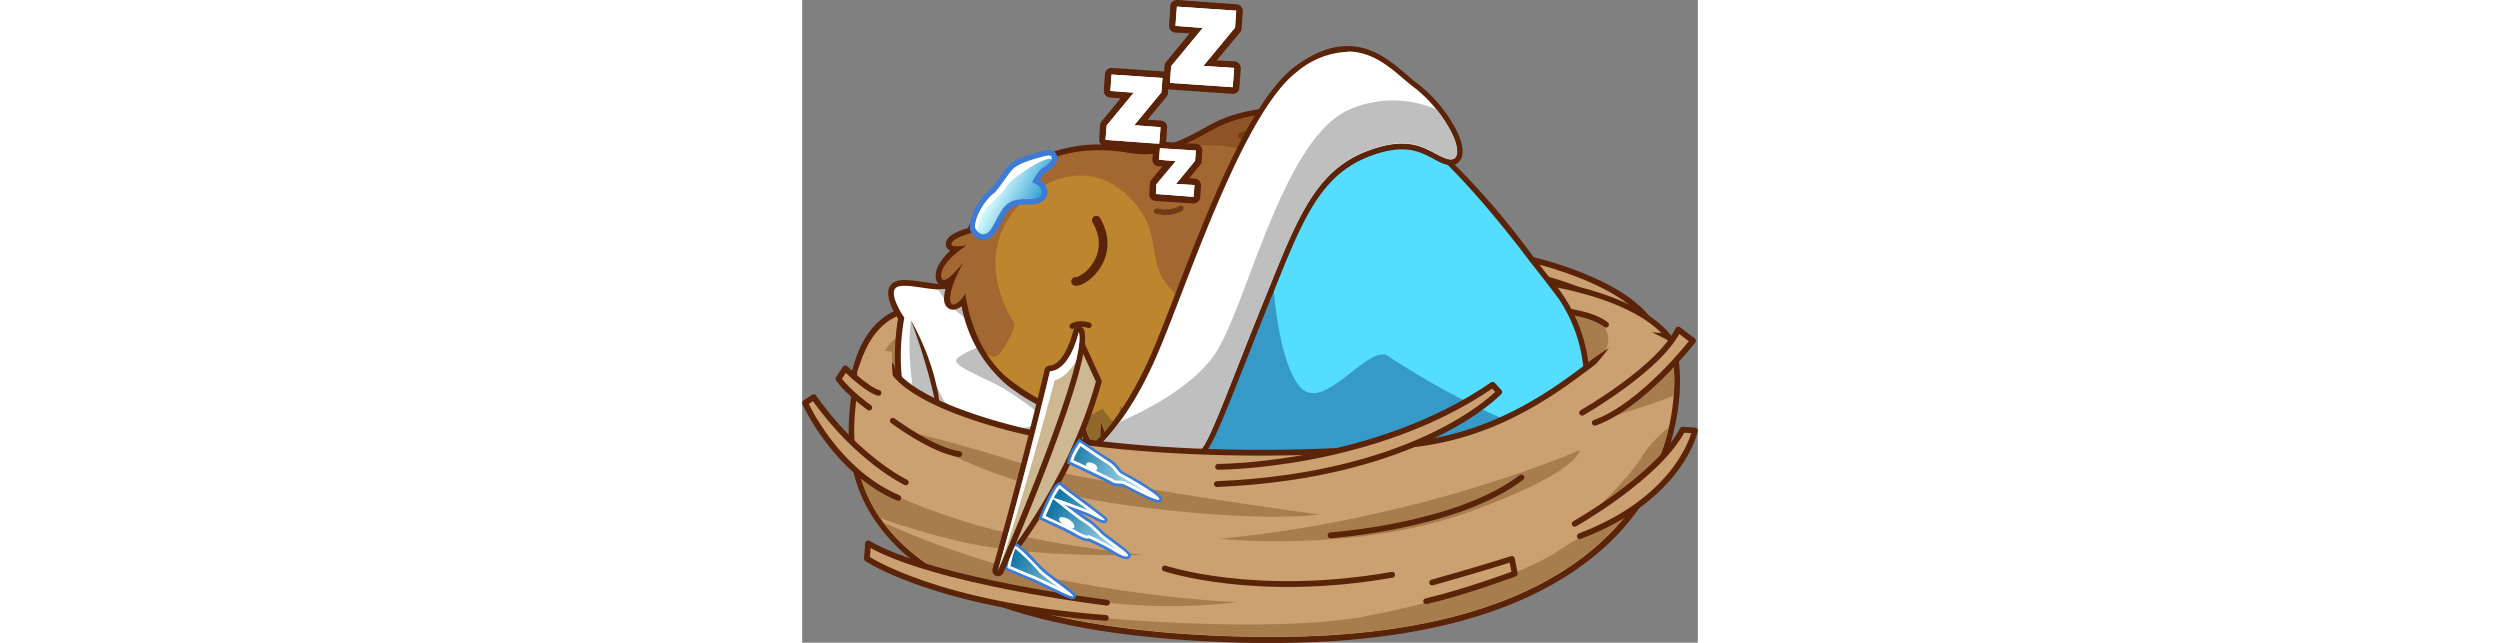 <svg xmlns="http://www.w3.org/2000/svg" height="80px" xmlns:xlink="http://www.w3.org/1999/xlink" id="Layer_2" data-name="Layer 2" viewBox="0 0 311.2 223.3"><rect x="0" y="0" width="311.2" height="223.3" fill="#808080" stroke="none"/><defs><linearGradient id="linear-gradient" x1="131.4" x2="131.4" y1="-566.6" y2="-551.1" gradientTransform="rotate(-61 635.7 -196.2)" gradientUnits="userSpaceOnUse"><stop offset="0" stop-color="#dbffff"/><stop offset="1" stop-color="#339ed3"/></linearGradient><linearGradient xlink:href="#linear-gradient" id="linear-gradient-2" x1="136.3" x2="136.3" y1="-417.9" y2="-472.5"/><linearGradient id="linear-gradient-3" x1="-97.7" x2="-97.7" y1="-610.7" y2="-645.1" gradientTransform="rotate(-58 744.8 -379.3)" gradientUnits="userSpaceOnUse"><stop offset="0" stop-color="#dbffff"/><stop offset="1" stop-color="#1376a6"/></linearGradient><linearGradient xlink:href="#linear-gradient-3" id="linear-gradient-4" x1="23" x2="23" y1="-593.5" y2="-627.6" gradientTransform="rotate(-64 684.6 -292.5)"/><linearGradient xlink:href="#linear-gradient-3" id="linear-gradient-5" x1="-73.6" x2="-73.6" y1="-607.1" y2="-641.3" gradientTransform="rotate(-58 743.8 -378.3)"/><style>.cls-1{fill:#5b2307}.cls-3{fill:#fff}.cls-10,.cls-6,.cls-8{stroke-linecap:round;stroke-linejoin:round;stroke:#5b2307}.cls-8{stroke-width:1.959px}.cls-12{fill:#bfbfbf}.cls-13{fill:#3c7bd6}.cls-6,.cls-8{fill:none}.cls-10,.cls-6{stroke-width:2.021px}.cls-14{fill:#a87d4e}.cls-16{fill:#b7eae8}.cls-20{fill:#703c16}.cls-10,.cls-21{fill:#cca171}</style></defs><g id="Layer_1-2" data-name="Layer 1"><path d="M288.8 110.2s-21-13-39.6-15l1.1-5.7s34.9 7 45.1 23.5" class="cls-10"/><path d="M84 157.8a1 1 0 0 1-.3 0l-65.1-25.3a1 1 0 0 1-.6-1c0-.9 2.6-19.8 17.8-23.8 13.2-3.4 123-12.8 179.4-12.8 5.1 0 9.6 0 13.4.2 63.9 2.8 73.3 23 73.7 24 .1.3 0 .7-.2 1l-33.9 39a1 1 0 0 1-.7.4L84 157.8Z" class="cls-21"/><path d="M215.2 95.9c5 0 9.5 0 13.4.2 64 2.8 72.7 23.3 72.7 23.3l-33.8 39L84 156.9l-65-25.3s2.3-19 17-22.8c13.6-3.6 125-12.8 179.2-12.8m0-2c-53.2 0-165 9-179.6 12.8-16 4.2-18.5 23.8-18.7 24.6a2 2 0 0 0 1.3 2.1l65 25.3.8.2 183.4 1.6a2 2 0 0 0 1.6-.7l33.9-39a2 2 0 0 0 .3-2.2c-.4-.9-10-21.7-74.5-24.5-3.8-.2-8.4-.2-13.5-.2Z" class="cls-1"/><path d="M278.6 123.1s8.7-14.4-16.3-13.8c-25 .7-99.7-2.6-99.7-2.6s-122.2 5.2-128 9.2c-5.7 4-7.3 7.6-7.5 12.3-.3 4.6 77.1 11.2 77.1 11.2l135 6 26.4-2.6" class="cls-14"/><path d="M258.3 107.4s14.9.5 21 5.4" class="cls-6"/><path d="M64.4 166.2c-7.8 0-12.1-.2-13.8-.6-2.2-.5-3.6-1.5-4.2-3-.6-1.6 0-3.4.4-4.5-1.9-1.4-3.5-3-5-4.9-12.1-15-8-39-7.4-42.6-1.2-1.8-4.6-7.4-3.2-10.4.8-1.7 2.9-2 4.4-2 1.7 0 3.8.4 6 .7l5.7.7h1.1c7.7 0 34.6-8.8 34.8-8.8a1 1 0 0 1 .5 0c25.2 3 50.8 29.2 51.9 30.3l.3.6c0 1.3 2 30.8-7.1 40.5a9 9 0 0 1-6.8 3h-1c-5.5 0-14.3.3-23.7.5-11 .2-23.7.5-33 .5Z" class="cls-3"/><path d="M83.5 91.7c25.2 3.1 51.4 30 51.4 30s2.9 42.6-12.9 42.6h-1c-12 0-39.6 1-56.6 1-6.8 0-11.9-.2-13.6-.6-6.2-1.5-2.8-6.8-2.8-6.8-2-1.6-3.9-3.3-5.4-5.3-12.7-15.7-7.1-42.2-7.1-42.2s-4.8-6.9-3.4-9.8c.5-1 1.7-1.3 3.5-1.3 3 0 7.3 1 11.6 1.3a15 15 0 0 0 1.2 0c8 0 35.1-9 35.1-9m0-1.9a2 2 0 0 0-.6.1c-.2.1-27 8.9-34.5 8.9h-1l-5.7-.8c-2.2-.3-4.4-.6-6.1-.6-1 0-4.1 0-5.3 2.5-1.5 3.3 1.5 8.6 3 11-.8 4.8-4.3 28.1 7.7 43 1.4 1.8 3 3.3 4.6 4.7a6.4 6.4 0 0 0 0 4.5c.4 1.2 1.7 2.9 4.8 3.6 1 .2 3.7.6 14 .6 9.2 0 21.8-.3 33-.5l23.6-.4h1a10 10 0 0 0 7.5-3.4c9.3-10 7.4-40 7.3-41.3a2 2 0 0 0-.5-1.2c-1.1-1.1-27-27.5-52.5-30.7h-.3Z" class="cls-1"/><path d="M122 164.3c-15.8 0-65 1.8-71.2.4-6.2-1.5-2.8-6.8-2.8-6.8-2-1.6-3.9-3.3-5.4-5.3a121 121 0 0 1-4.5-20.3c-1.6-13-.3-21-.3-21s4.9 11.5 6.2 16.2c1.4 4.8 9.3 21.7 14.8 22.7s23.4-1.6 24.2-3.9c.8-2.3-5.4-6.4-12-10.7-6.6-4.2-19.6-8.4-17.2-11 2.4-2.7 14.9-6.6 14.9-6.6s-14.8-7.4-20.2-15.4l-1.3-2h.6c7.2.5 35.7-9 35.7-9 25.2 3.2 51.4 30.2 51.4 30.2s2.9 42.6-13 42.5Z" class="cls-12"/><path d="M37.8 111.3a86.3 86.3 0 0 1 8.2 19.9l1.2 5.2.4 2.7.4 2.7c.5 3.5.6 7.1.4 10.7-.5-3.5-1-7-1.7-10.5s-1.5-7-2.4-10.4c-1.8-6.8-4-13.6-6.5-20.3Z" class="cls-1"/><path d="M167 164.7a19 19 0 0 1-8-1.8 1 1 0 0 1-.5-1.2c4.8-13.7 24.1-21.8 25-22.2a1 1 0 0 1 1.3.8c0 .6 1.4 13.3-7 20.4-3.2 2.7-6.8 4-10.8 4Z" class="cls-16"/><path d="M183.8 140.5s1.5 12.6-6.7 19.5c-3.4 2.9-7 3.7-10.1 3.7-4.4 0-7.6-1.7-7.6-1.7 4.7-13.5 24.4-21.5 24.4-21.5m0-2a2 2 0 0 0-.7.1c-.9.4-20.6 8.6-25.5 22.8-.4.9 0 2 1 2.4 0 0 3.6 1.9 8.4 1.9 4.2 0 8-1.4 11.4-4.2 8.9-7.5 7.4-20.7 7.3-21.3a2 2 0 0 0-1.9-1.7Z" class="cls-13"/><path d="M139.3 167.3c-3.8 0-7.4-.6-10.3-1.8a44.4 44.4 0 0 1-13.3-8.8c.2 1 .2 2.4-.4 3.3a2 2 0 0 1-1.6.8c-.7 0-1.7-.4-2.8-1.1a21 21 0 0 1-6.4-8.8v.1c0 2.2 0 4.4-2 4.4-.4 0-1-.2-1.6-.6-3-1.8-3.7-7.3-3.9-9.4A65.8 65.8 0 0 1 72 133a47.2 47.2 0 0 1-15.8-28.6c-1 1.3-2.4 2.2-3.6 2.2a2 2 0 0 1-1.4-.6c-.7-.7-.9-1.8-.7-3.5.3-1.7 1-3.7 1.7-5.6-1 .8-2 1.4-2.8 1.4-.4 0-1.8-.2-1.8-2.3-.2-3.5 3.4-7.2 6.2-9.4-.8 0-2-.2-2.4-1-.2-.2-.5-.7-.2-1.5.8-2 5.2-3.4 7-4a49.2 49.2 0 0 1 45.5-28.8c3.4 0 7 .3 10.6.9 1.6.2 3.2.4 4.8.4 8.4 0 15.6-4 23.2-8.3a48.8 48.8 0 0 1 22.6-5.6c.8.1 1 .8 1.1 1 0 .2.1.6-.3 1.2 5 .2 10.5 2.8 11.4 3.3.5.2.7.7.7 1.2 0 .2 0 .5-.5 1 5.2 1.2 10.7 5 11.2 6.7.4 1.4 5.3 9.5 6 10.2 1.5 1.2 17 39.7-4.8 71.2-21 30.5-43.9 32.8-50.3 32.8Z" style="fill:#a36731"/><path d="M163.7 39.6h1c1.3.3-1.8 2.5-1.8 2.5.7-.2 1.4-.2 2.1-.2a30 30 0 0 1 11.6 3.1c1 .6-2.3 2.1-2.3 2.1 5.7 0 12.7 4.7 13.1 6.3.5 1.5 5.6 10 6.4 10.6.8.7 16.5 38.8-5 70-16.8 24.2-36.1 32.4-49.5 32.4-3.9 0-7.2-.7-9.9-1.8a42.7 42.7 0 0 1-18.1-14.5c.9 3.2 3.2 5.7 3.2 5.7s1.2 4-.8 4c-.5 0-1.2-.3-2.2-1-5-3.2-7.6-12.2-7.6-12.2-.9 3.3.3 7.8-1.3 7.8-.3 0-.7-.1-1.1-.4-3.2-2-3.6-9.4-3.6-9.4s-11.6-1.9-25.4-12.4C58.7 121.7 56.7 102 56.7 102c-1.4 2.3-3 3.8-4.2 3.8-.8 0-1.3-1-1-3C52 97.9 56.2 91 56.2 91s-5 6.3-7 6.3c-.5 0-.8-.4-.9-1.4-.2-5 8.9-10.7 8.9-10.7s-2 .4-3.5.4c-1.2 0-2-.2-1.8-1.1.8-2 6.8-3.5 6.8-3.5a48.2 48.2 0 0 1 44.8-28.8c4.2 0 7.8.5 10.5 1 1.7.2 3.3.4 4.9.4 8.6 0 15.6-4 23.6-8.4a47.7 47.7 0 0 1 21-5.6m0-2c-4.3 0-13.8 1.3-22 5.9-7.7 4.3-14.4 8-22.6 8-1.5 0-3 0-4.6-.3-3.8-.6-7.3-1-10.8-1a50 50 0 0 0-46 29.1c-2.5.7-6.5 2.1-7.4 4.5a2.6 2.6 0 0 0 1.3 3.3c-2.5 2.4-5.2 5.7-5 9 0 2.3 1.6 3.2 2.8 3.2.3 0 .6 0 1-.2-.4 1.2-.7 2.3-.8 3.3-.3 2 0 3.3.8 4.2a3 3 0 0 0 2.2 1c1.1 0 2.1-.5 3-1.2a47.2 47.2 0 0 0 15.8 27.4 68.2 68.2 0 0 0 24.8 12.4c.3 2.6 1.3 7.6 4.3 9.5a4 4 0 0 0 2.2.7c1.5 0 2.2-.9 2.5-2 1.4 2.3 3.1 4.6 5.3 6 1.3 1 2.3 1.4 3.3 1.4s1.8-.5 2.4-1.2c.3-.5.5-1 .6-1.6 3 2.6 7 5.3 12 7.4 3 1.2 6.6 2 10.6 2 17.6 0 36.7-12.5 51-33.3a71.2 71.2 0 0 0 11.3-47.7 65.3 65.3 0 0 0-6.6-24.9l.2.1c-.9-.9-5.5-8.5-5.9-9.8-.6-2.2-5.7-5.5-10.6-7v-.4c0-.9-.4-1.6-1.2-2-1-.7-5.9-2.9-10.6-3.4v-.6c-.2-.7-.8-1.5-2-1.7h-1.2Z" class="cls-1"/><path d="M193.8 64c-.8-.6-6-9-6.4-10.6-.4-1.6-7.5-6.3-13.1-6.3 0 0 3.3-1.5 2.3-2-1-.6-8.6-4.1-13.7-3 0 0 3-2.2 1.7-2.4-1.4-.2-12.4.1-22 5.5a82.4 82.4 0 0 1-14 6.7s18.2-4.5 29.2 2.3c11 7 3.8 9.7 3.8 9.7l-10.3 6.5s10.3 1.6 10.4 8.2c0 6.6-3.6 6.4-3.6 6.4s6.4 1.4 4.2 8.6c-2.1 7.2-11.5 24-17 30.6-5.6 6.6-14.3 14.7-20.2 12.6-6-2-7.4-1.5-7.4-1.5s5.7 12.7.5 10.9c-5.2-1.8-8-5.2-8-5.2s.5 8.2-1.7 6.2c-2.2-2.1-4.3-5.1-4.3-5.1s-2.6 1.9-6.2 2.9c0 1.6.7 7.3 3.5 9 3.2 2 1.4-3.5 2.4-7.4 0 0 2.7 9 7.6 12.3 4.9 3.2 3-3 3-3s-2.3-2.6-3.2-5.8c0 0 6 9.4 18.1 14.5 12.1 5 37.8.5 59.4-30.6 21.5-31.2 5.8-69.3 5-70Z" style="fill:#8e5424"/><path d="M180.2 77c-10.5 14.1-38 36.8-50.5 25.1-12.5-11.7-2-20.8-17.6-35-15.7-14-36.8-1.6-43 13.9-6.1 15.4 4 30.4 4.7 31.5.6 1.2-3.3 8.1-5.3 10.5-2 2.4-4.5-.4-4.6-.6 2.1 3.6 5 7 8.6 9.8 13.8 10.5 25.4 12.4 25.4 12.4s.4 7.4 3.6 9.4 1.4-3.5 2.4-7.4c0 0 2.7 9 7.6 12.3 4.9 3.2 3-3 3-3s-2.3-2.6-3.2-5.8c0 0 6 9.4 18.1 14.5 12.1 5 37.8.5 59.4-30.6 18-26.2 9.9-57.2 6.3-66.9-5 .7-10.5 4-14.9 10Z" style="fill:#bd852d"/><path d="M191 130.4a68.5 68.5 0 0 0 4-7.7l.3-.9 1-2.5v-.3l1-2.8c0-.3 0-.6.2-.8l.5-2 .2-1 .4-2 .2-.9.4-2 .1-.7.3-2.5v-.3l.3-2.7v-.6l.1-2.1v-.8a77 77 0 0 0 0-4.5v-.8l-.1-2V90l-.2-2.5v-.4l-.3-2v-.6a97 97 0 0 0-.7-3.7V80l-.4-1.4V78l-.5-1.9-.1-.5-.3-1.2-.2-.8a120 120 0 0 0-.7-2.4l-.2-.8-.2-.5-.2-.8V69l-.8-1.9c-5 .7-10.5 4-14.9 10A95.9 95.9 0 0 1 162 95c-2.9 7.8-11.5 23-16.7 29.1-5.5 6.6-14.2 14.7-20.1 12.6-6-2-7.4-1.5-7.4-1.5s5.7 12.7.5 10.9c-5.2-1.8-8-5.2-8-5.2s.5 8.2-1.7 6.2c-2.2-2.1-4.3-5.1-4.3-5.1s-2.6 1.9-6.2 2.9v.5a26.6 26.6 0 0 0 .1.8v.2l.1.4v.3l.1.4v.3l.2.5v.2l.2.6v.2l.5 1.5v.2c.2.1.2.3.3.5l.1.2a8 8 0 0 0 .7 1l.1.3.4.3.1.2.6.4c3.2 2 1.4-3.5 2.4-7.4 0 0 2.7 9 7.6 12.3 4.9 3.2 3-3 3-3s-2.3-2.6-3.2-5.8c0 0 6 9.4 18.1 14.5 12.1 5 37.8.5 59.4-30.6l1.7-2.8.6-.8Z" style="fill:#91682c"/><path d="M63 82.4c-1 0-2-.5-2.7-1.3-.8-.7-1.2-1.7-1.2-2.4.3-5.3 5.3-11.2 6.9-12.3.6-.4 2.1-2.4 3.3-4.1 1-1.5 2.1-3 3-4 2.1-2.3 6.8-3.6 9.4-4.3l1.2-.3c1-.3 2-.6 2.8-.6 1.6 0 1.9 1.1 2 1.5.3 2-2.4 4-3.7 4.6-.6.2-1.8 2-2.8 3.6 1.3.7 2.6 1.8 3 3.2.2 1 0 1.9-.6 2.6-1.2 1.4-3.2 1.5-5 1.5h-2l-.5.1c-1.5.2-3.3.3-5 2.2-1 1-1.8 2.7-2.7 4.3-1.2 2.3-2.3 4.4-3.8 5.2-.5.3-1 .5-1.6.5Z" style="fill:url(#linear-gradient)"/><path d="M85.7 54c.6 0 1 .2 1 .7.2 1.3-1.8 3-3.1 3.6-1.4.6-3.7 5-3.7 5 2.2.8 4.4 3 3 4.7-1 1-2.7 1.2-4.3 1.2h-2.1c-1.7.2-4 .2-6.2 2.6s-4 8.1-6.2 9.3l-1.1.3c-1.7 0-3-1.9-2.9-2.7.2-5 5-10.6 6.4-11.4 1.4-1 4.5-6 6.5-8.3 2-2.3 7.2-3.6 9.3-4.2 1.3-.3 2.6-.7 3.4-.7m0-2c-1 0-2 .3-3.1.6l-.8.2-.4.2c-2.6.7-7.5 2-9.8 4.6-1 1-2 2.6-3 4l-3.1 4c-1.8 1-7 7.3-7.3 13-.1 1.1.6 2.3 1.4 3 1 1.1 2.1 1.7 3.4 1.7.7 0 1.4-.2 2-.6 1.8-1 3-3.2 4.3-5.7.8-1.5 1.7-3.1 2.5-4 1.5-1.6 3-1.8 4.4-2H78.6c1.4 0 4 0 5.7-1.9.9-1 1.2-2.2.8-3.5a6 6 0 0 0-2.5-3.2c.7-1.2 1.5-2.2 1.8-2.5 1.3-.6 4.6-2.8 4.2-5.6-.1-1-1-2.3-2.9-2.3Z" class="cls-13"/><path d="M64.4 71.8c3.1-3 5.5-4.9 6.8-7.3 1.2-2.4 14.2-11 15.4-9 0-.3.1-.5 0-.8-.1-1.2-2.1-.5-4.3.1-2 .6-7.2 2-9.3 4.2-2 2.3-5.1 7.4-6.5 8.3-1.4.8-6.2 6.5-6.4 11.4 0 .4.3 1 .7 1.5 0-1.2.8-5.7 3.6-8.4Z" class="cls-3"/><path d="M136.5 170.2a12 12 0 0 1-6.2-1.5l-2.8-1.5c-4-2.2-8.2-4.4-8.6-7.3-.1-1.2.3-2.3 1.4-3.3a1 1 0 0 1 1.2-.1s2.5 1.5 4.8 1.5c.6 0 1.1-.1 1.6-.3 3.1-1.5 10.4-5.7 11.8-8.8 1.2-2.7.5-3-.6-3.7-1.4-.7-4.7-3.4-3.8-6.6.3-1.2 1.2-2.6 3.4-2.6h1.1l.7-.5c1.1-.8 2.9-2 5.3-2.5 3-.6 8.3-3.3 10.8-5 2.2-1.7 2.2-2.4 2.2-2.5l-1.6-1.1c-3-2-3.8-2.7-3.8-3.5v-.9c-.3-1.2-.4-2.1.2-2.6.3-.3.8-.4 1.2-.4l3 .3c0-1.2.4-3 2-4.3 3.4-2.8 6.5-5.7 6.8-6.5a66 66 0 0 1 6.6-10.1c1.8-1.2 3-2.2 3.4-2.6v-.2c-1.4-2.6-2.7-5.5-2-7.4l.7-2.6a17.8 17.8 0 0 0-5.7-4c-2.5-.4-5.8-1-6.4-4.1-.2-1 0-1.8.6-2.6 1.5-2 5-2.6 6-2.7l3.1-.2c1 0 2 .1 2.9 1l3.7 2.6c1-1.1 3-3.8 4.3-7.8-1.3-.6-3.4-2-3-4 .3-2.3 1.4-4.3 2.3-4.7l.4-.2c-5.9-2.6-5.8-3.6-5.8-4.2 0-1 .7-2.3 3.7-3.2.7-.3 1.6-.4 2.6-.4.8 0 2.4.1 3.3.9 1.2.9 3 4 4 6.4 1 2.3 3.3 4.1 4.9 5 1.6 1 2 3.7 2.5 5.9 0 .7.2 1.6.4 1.8.1.3 12 24.7 9.5 39.2-2.4 14-8 16-10 16.4a103.1 103.1 0 0 1-25.5 32c-13.3 10.5-18.5 11.5-21.6 12.1l-1.7.4c-.8.3-1.6.5-2.5.5-1.2 0-2.3-.3-3.1-.5l-1-.2h-.2c-1 .4-3.5 1.2-6.5 1.2Zm11.9-32c-1.4 0-2.8.3-4.2 1-.6.3-1 .9-1 1.4 0 .6.4 1.1 1 1.5 1.3.7 4.2 1.9 6.4 1.9 2 0 2.3-1 2.4-1.2.4-.8.3-1.8-.3-2.6-.8-1.3-2.5-2-4.3-2Z" class="cls-16"/><path d="M184 50.1c1.1 0 2.2.2 2.7.6a22 22 0 0 1 3.7 6c1.1 2.5 3.5 4.6 5.3 5.6 1.8 1 1.9 6.1 2.5 7.3.6 1.2 12 24.6 9.5 38.5-2.5 13.8-7.8 15.6-9.7 15.6 0 0-9.2 19.4-25.5 32.2-16.2 12.8-20.2 11.3-23 12.4-.8.3-1.5.4-2.2.4-1.8 0-3.3-.7-4-.7h-.3c-.5.2-3.3 1.3-6.5 1.3-1.9 0-3.9-.4-5.7-1.5-5-2.9-14-6.4-9.8-10.5 0 0 2.7 1.7 5.3 1.7.7 0 1.3-.1 2-.4 3-1.4 10.8-5.8 12.3-9.3 1.5-3.5.1-4.3-1-5-1.2-.6-4.1-2.9-3.4-5.4.5-1.7 1.6-2 2.5-2l1.2.1c.7 0 2.7-2.4 6-3 3.4-.7 8.9-3.5 11.3-5.3 2.4-1.8 3.1-3.1 2.2-4-1-.8-5-3.1-5-3.9 0-.7-.4-2.4-.1-2.7h.5l4.2.3s-.8-2.8 1.5-4.7c2.3-1.9 6.5-5.6 7-6.8a70 70 0 0 1 6.3-9.7c1-.6 4.1-2.9 4-3.4-.3-.6-3-5.2-2.4-7.3l1-3.2s-4.3-4.2-6.6-4.6c-2.3-.4-5.2-1-5.6-3.4-.5-2.4 2.8-3.8 5.8-4.1l3-.2c1 0 1.6.1 2 .6.8.9 4.7 3.2 4.7 3.2s3.5-3.4 5.3-9.5c0 0-3.6-1.3-3.3-3.4.3-2 1.4-3.7 1.8-4l2.6-1s-7.5-3-7.4-4.1c0-1.1 1.5-1.9 3-2.4.6-.2 1.5-.3 2.3-.3m-33.4 94.8c1.5 0 2.8-.4 3.3-1.7 1.2-2.7-1.3-6-5.5-6-1.4 0-3 .3-4.7 1.2-1.8.9-2 3.4 0 4.6 1.4.7 4.4 2 6.9 2M184 48c-1 0-2 .2-2.9.4-3.5 1.2-4.3 3-4.4 4.2 0 1 0 2 5 4.4-1 1.1-1.7 3-2 4.5-.2 2 1.2 3.7 3 4.7a24 24 0 0 1-3.4 6l-2.8-2c-1-1.1-2.5-1.3-3.6-1.3l-3.1.2c-1.2.2-5 .7-6.8 3.1-.7 1-1 2.2-.8 3.4.7 3.7 4.8 4.4 7.2 4.9 1 .2 3 1.7 4.7 3.3 0 .5-.3 1.2-.5 2-.7 2.1.4 4.9 1.8 7.6-.6.5-1.5 1.3-2.7 2-1.5 1.1-6.5 9.7-7 10.6-.4.7-3.5 3.7-6.5 6.1a6.3 6.3 0 0 0-2.2 4 27 27 0 0 0-2.2-.1c-.6 0-1.3 0-1.9.6-1 .8-.7 2-.5 3.5v.7c0 1.4 1.3 2.3 4.2 4.3l1 .6-1.6 1.3a35.1 35.1 0 0 1-10.4 5 14.3 14.3 0 0 0-6 3l-.9-.1a4.3 4.3 0 0 0-4.4 3.3c-1 3.7 2.4 6.7 4.3 7.8l.7.5s.2.4-.5 2c-1 2.4-7.4 6.4-11.3 8.2l-1.2.2c-1.7 0-3.7-1-4.3-1.4a2 2 0 0 0-2.4.3c-1.6 1.5-1.8 3.1-1.6 4.1.4 3.4 4.8 5.8 9 8l2.8 1.5a13 13 0 0 0 6.7 1.7c3.1 0 5.8-.9 6.8-1.2l.7.2c.8.2 2 .5 3.3.5 1 0 2-.2 2.9-.6l1.5-.3c3.1-.6 8.5-1.7 22-12.3a102.1 102.1 0 0 0 25.5-32c2.8-.6 8-3.5 10.4-17 2.6-14.9-9.5-39.6-9.7-39.8l-.3-1.6c-.4-2.4-1-5.4-3-6.5-1.6-1-3.5-2.7-4.4-4.6a23 23 0 0 0-4.2-6.8c-1.1-.9-2.8-1-4-1ZM150.6 143c-2 0-4.6-1-5.9-1.8-.2 0-.5-.3-.5-.5s.1-.4.4-.6c1.3-.6 2.6-1 3.8-1 1.5 0 2.8.6 3.5 1.7.2.3.5 1 .2 1.6 0 .1-.2.6-1.5.6Z" class="cls-13"/><path d="M178.7 52.8c0 1 7.4 4.1 7.4 4.1l-2.6 1c-.4.3-1.5 2-1.8 4-.3 2 3.3 3.4 3.3 3.4-1.2 4.1-3.2 7-4.4 8.5s6 2.4 8 6.6c1.8 4.2-4.6 22.1-4.6 30.7 0 8.6-11.9 24.8-23.2 34.5-11.4 9.8-18 13.5-27.2 10-2 1.3-4 2.4-5.3 3-3 1.4-7.3-1.3-7.3-1.3-4.3 4 4.8 7.6 9.8 10.5 5 3 11.4.5 12.2.3.9-.3 3.6 1.3 6.5.2 2.8-1 6.8.4 23-12.4a101.6 101.6 0 0 0 25.5-32.2c1.8 0 7.2-1.7 9.7-15.6 2.4-14-8.9-37.3-9.5-38.5-.6-1.2-.7-6.3-2.5-7.3s-4.2-3-5.3-5.5a22 22 0 0 0-3.7-6c-.8-.8-3.5-.9-5-.4s-3 1.3-3 2.4Z" style="fill:url(#linear-gradient-2)"/><path d="M184 51c1.2 0 2 .3 2 .5.7.5 2.4 3.1 3.5 5.7 1.2 2.7 3.7 4.8 5.7 6 .8.4 1.3 3 1.5 4.4l.6 2.4c.2.3 11.9 24 9.4 38-2.5 14.3-8 14.7-8.7 14.7a1 1 0 0 0-1 .6c0 .2-9.2 19.4-25 31.9-13 10.2-18 11.1-20.9 11.7l-2 .5c-.5.2-1.1.3-1.8.3-1 0-1.9-.2-2.6-.4l-1.5-.2h-.4l-.4.1c-.9.3-3.2 1-5.9 1-2 0-3.7-.4-5.2-1.2l-2.9-1.6c-3-1.6-7.3-3.9-7.5-5.8 0-.1 0-.5.3-1 1 .5 3 1.3 5 1.3 1 0 1.8-.1 2.5-.4 2.8-1.3 11-5.9 12.8-9.8 1.7-4 .2-5.3-1.5-6.2-1-.6-3.4-2.6-2.9-4.4.3-1 .9-1.2 1.6-1.2h.7a5.6 5.6 0 0 0 .5 0c.6 0 1-.3 1.8-.8 1-.7 2.5-1.8 4.5-2.2 3.5-.7 9.2-3.7 11.5-5.4 2-1.5 3-2.7 3-3.9a2 2 0 0 0-.7-1.6l-1.7-1.3c-1-.6-2.5-1.6-3-2.1v-.9l-.1-.7a60.2 60.2 0 0 1 3.8.4 1 1 0 0 0 1-1.3c0-.1-.7-2.2 1.1-3.6.3-.2 6.5-5.4 7.3-7.2.6-1.3 5.2-8.6 6-9.3 4.7-3.3 4.5-4 4.3-4.6l-.4-.7c-1.5-3-2.2-5-2-6l1-3.1c0-.4 0-.7-.3-1-.4-.4-4.5-4.4-7-4.9-2.6-.5-4.6-1-4.9-2.6 0-.4 0-.7.3-1 .6-1 2.5-1.7 4.7-2l2.8-.2c1 0 1.2.2 1.4.4a35.2 35.2 0 0 0 5.4 3.5c.3 0 .5-.1.7-.3.1-.1 3.6-3.6 5.6-10a1 1 0 0 0-.6-1.1c-1-.3-2.8-1.4-2.7-2.3a7 7 0 0 1 1.3-3.3l2.5-1a1 1 0 0 0 0-1.8c-2.8-1.1-6-2.7-6.8-3.4.2-.3 1-.8 2.3-1.3l2-.2m-33.4 94.8c2.7 0 3.8-1.3 4.2-2.4.6-1.4.5-3-.4-4.4a7 7 0 0 0-6-2.9c-1.7 0-3.4.4-5.1 1.3-1.2.6-2 1.8-2 3 0 1.4.7 2.6 2 3.3 1.3.7 4.5 2.1 7.3 2.1M184 50.1c-.8 0-1.7.1-2.3.3-1.5.5-3 1.3-3 2.4 0 1 7.4 4.1 7.4 4.1l-2.6 1c-.4.3-1.5 2-1.8 4-.3 2 3.3 3.4 3.3 3.4-1.8 6.1-5.3 9.5-5.3 9.5s-3.9-2.3-4.7-3.2c-.4-.5-1-.6-2-.6-.8 0-1.8 0-3 .2-3 .3-6.3 1.7-5.8 4 .4 2.5 3.3 3 5.6 3.5 2.3.4 6.6 4.6 6.6 4.6l-1 3.2c-.6 2.1 2.1 6.7 2.3 7.3.2.5-3 2.8-3.9 3.4a70 70 0 0 0-6.3 9.7c-.5 1.2-4.7 4.9-7 6.8-2.3 2-1.5 4.7-1.5 4.7s-2.9-.4-4.2-.4l-.5.1c-.3.3 0 2 .1 2.7 0 .8 4 3.1 5 4 1 .8.1 2.1-2.2 3.9a37.2 37.2 0 0 1-11.2 5.2c-3.4.7-5.4 3-6 3.1h-1.3c-1 0-2 .2-2.5 1.9-.7 2.5 2.2 4.8 3.4 5.5 1.1.6 2.5 1.4 1 5-1.5 3.4-9.3 7.8-12.3 9.2-.7.3-1.3.4-2 .4-2.6 0-5.3-1.7-5.3-1.7-4.3 4 4.8 7.6 9.8 10.5 1.8 1.1 3.8 1.5 5.7 1.5 3.2 0 6-1 6.5-1.2h.2c.8 0 2.3.6 4 .6.8 0 1.5-.1 2.3-.4 2.8-1 6.8.4 23-12.4a101.6 101.6 0 0 0 25.5-32.2c1.9 0 7.2-1.8 9.7-15.6 2.4-14-8.9-37.3-9.5-38.5-.6-1.2-.7-6.3-2.5-7.3s-4.2-3-5.3-5.5a22 22 0 0 0-3.7-6c-.5-.5-1.6-.7-2.7-.7Zm-33.4 94.8c-2.5 0-5.5-1.2-6.8-2-2.2-1.1-1.9-3.6 0-4.5 1.6-.9 3.2-1.2 4.6-1.2 4.2 0 6.7 3.3 5.5 6-.5 1.3-1.8 1.7-3.3 1.7Z" class="cls-16"/><path d="m181.2 73-1.5 1.8s-3.9-2.3-4.7-3.2c-.8-.8-2-.7-5-.4-3 .3-6.3 1.7-5.8 4 .4 2.5 3.3 3 5.6 3.5 2.3.4 6.6 4.6 6.6 4.6l-1 3.2c-.6 2.1 2.1 6.7 2.3 7.3.2.5-3 2.8-3.9 3.4a70 70 0 0 0-6.3 9.7c-.5 1.2-4.7 4.9-7 6.8s-1.5 4.7-1.5 4.7-4.5-.6-4.7-.3c-.3.3 0 2 .1 2.7 0 .8 4 3.1 5 4 1 .8.1 2.1-2.2 3.9a37.2 37.2 0 0 1-11.2 5.2c-3.4.7-5.4 3-6 3.1-.8 0-3-.7-3.8 1.9-.7 2.5 2.2 4.8 3.4 5.5 1.1.6 2.5 1.4 1 5-1.5 3.4-9.3 7.8-12.3 9.2-3 1.4-7.3-1.3-7.3-1.3a4 4 0 0 0-.8 1c8.3 6.6 18.9-5.3 20.5-6.6 1.6-1.3 1.6-5.9 1.6-5.9s-4.3-4.3-4-6.2c.3-1.9 3.3-1 3.9-1.9.5-1 7.2-4 11.9-5.2 4.7-1.4 8.4-6.8 8.4-6.8l-3.2-4.5c-1.4-2 3.5-3.4 3.8-3.8.2-.5.3-3 2.7-4.2 2.3-1.2 4.2-7 6.9-10.7 2.6-3.7 7.8-7.3 7.8-7.3s-1-3.2-2.1-6c-1.1-2.6 1-5.6 1-5.6s-6.4-5.8-9-6.7c-2.7-.9-6.2-2.6-2-4 4.4-1.4 11.2 4.2 11.2 4.2l1.6-4Z" class="cls-3"/><path d="M158.6 63c-1.2 2.2-3.8 5-3.2 5.6.7.7 9.3-1.5 11.3-2.1 2-.7 3.5-5.3 1-6.8-2.6-1.4-7-.4-9.1 3.3Z" style="stroke:#3c7bd6;fill:#b7eae8;stroke-width:1.959px;stroke-linecap:round;stroke-linejoin:round"/><path d="M165.6 61.2c.4.5-.2 1.6-1.3 2.3-1.1.8-2.3 1-2.7.4-.4-.6.2-1.6 1.3-2.4 1-.7 2.3-.9 2.7-.3Z" class="cls-3"/><path d="M122.9 74.3c1.5.3 3 .5 4.5.4 1.6-.1 3.1-.7 4.6-1.4.5-.3.6-1 .4-1.4-.3-.4-.9-.6-1.4-.3a10.2 10.2 0 0 1-7.6.8c-.5 0-1 .2-1.2.7-.1.5.2 1.1.7 1.2ZM125.9 67.8c2-.5 4.2-1.2 6-2.4.5-.3.7-.9.4-1.4-.3-.4-.9-.6-1.3-.3a11.4 11.4 0 0 1-1.9 1h-.2c0 .1.1 0 0 .1a25.6 25.6 0 0 1-3.5 1.2c-.5 0-.9.7-.7 1.2.2.5.7.8 1.2.6ZM152.7 48a20.4 20.4 0 0 1 17.6 1.2c1.1.6 2-1 1-1.7a22.3 22.3 0 0 0-19.1-1.4c-1.2.5-.7 2.4.5 2ZM161.4 53.8a6 6 0 0 1 6.3 1.2c.4.4 1 .4 1.4 0 .3-.4.4-1 0-1.4a8 8 0 0 0-8.2-1.7c-.5.2-.8.7-.7 1.3.1.4.7.8 1.2.6ZM127.5 62.2l2.1-.7c.3 0 .5-.2.6-.4.1-.3.2-.6.1-.8a1 1 0 0 0-.4-.6 1 1 0 0 0-.8 0c-.7.1-1.4.4-2 .6a1 1 0 0 0-.7.5 1 1 0 0 0 0 .7c0 .3.2.5.4.6.2.1.5.2.7.1ZM137.5 97.8c4 2.6 8.8 0 12-2.7.4-.3.3-1 0-1.4-.4-.4-1-.3-1.4 0-2.5 2.2-6.4 4.5-9.6 2.4-1-.6-2 1-1 1.7Z" class="cls-20"/><path d="M95 97.8c3.3.2 14.4-9 7.2-21.3" style="stroke-width:3.013px;fill:none;stroke:#5b2307;stroke-linecap:round;stroke-linejoin:round"/><path d="M152.1 184.3c-26.3 0-32.5-7.7-35.9-11.8-.8-1-1.5-2-2.3-2.2a4.2 4.2 0 0 1-2.6-2.7c-2-5.9 6.5-19.6 16.4-35.4 8-13 16.5-26.5 19.8-36.8l.2-.6c6.5-21.3 27.1-53 50.4-53a32 32 0 0 1 22.4 10.6c.1 0 13.1 11.5 32.9 37.5 2.1 2.8 4 5.3 6 7.7l1.4 2 2.8 3.4c5.4 8.2 13.4 25.1 6.1 47.4-7.4 22.6-36 30-52.3 32.4a1 1 0 0 1-.3 0c-8.1-1.1-15.3-1.7-22-1.7-4.7 0-9.3.3-13.7.9-11 1.5-21 2.3-29.3 2.3Z" style="fill:#54ddff"/><path d="M198 42.9c7.1 0 14.5 3 21.9 10.2 0 0 12.8 11.1 32.7 37.4l6 7.7a830 830 0 0 0 4.2 5.5c5.4 8 13.1 24.6 6 46.4-7.2 22-35.4 29.4-51.6 31.8-7.3-1-14.7-1.8-22-1.8-4.7 0-9.3.3-13.9 1a219.5 219.5 0 0 1-29.2 2.2c-33.5 0-33.6-12.3-37.8-14-12-4.4 26-48.5 34.1-73.6l.2-.6c6-19.1 26-52.2 49.5-52.2m0-2c-13.9 0-25.5 10.7-32.9 19.7a107.8 107.8 0 0 0-18.6 34.6 197.7 197.7 0 0 1-19.7 36.5c-11.6 18.5-18.6 30.2-16.5 36.2a5.2 5.2 0 0 0 3.2 3.3c.5.2 1.1 1 1.9 2 3.4 4.2 9.9 12 36.6 12 8.4 0 18.3-.7 29.5-2.2 4.2-.6 8.8-1 13.5-1a153.6 153.6 0 0 1 22.4 1.8c16.6-2.5 45.6-10 53.1-33A54.5 54.5 0 0 0 260.1 97l-6-7.7a271.7 271.7 0 0 0-33-37.6 33 33 0 0 0-23-10.8Z" class="cls-1"/><path d="m262.7 156 2.1-2a277 277 0 0 1-61.1-30.2c-6.7-5-22.7 20.5-30.9 10.4-8.2-10-9.4-39.6-9.4-39.6l-15 1.1c-8 25-46 69.2-34.1 73.7 5.2 2 4.1 20.1 67 11.6 16.3-2.2 33 0 49 3l32.4-28Z" style="fill:#369ac9"/><path d="M167.5 175s20.5.6 47.2 7.5" class="cls-8"/><path d="M109.1 174.8c-7.2 0-13-2.3-15.8-6.1-3.3-4.8 7.2-13 8.4-13.8 0 0 3.2-2.6 7.8-8.8 4.1-5.6 8-12.4 11.6-20.1 2.6-5.6 5.8-14 9.6-23.7 11-28.3 25.9-67 41-78.3a30 30 0 0 1 17.9-7.1c8.6 0 15 5.4 20 9.8l2.6 2.2a47 47 0 0 1 13.7 15.6c2 3.5 3.5 8 2.2 10.4-.4.6-1.2 1.4-2.7 1.4-.6 0-1.3-.2-2.1-.4-1.3-.5-2.5-1.1-3.7-1.8a21.8 21.8 0 0 0-11.1-3.3 34 34 0 0 0-13.2 3.1c-16.2 7-22.3 22.1-32.5 47.3l-1.2 3-8.6 21.6c-6.7 17-11.1 28.3-13.7 31-.7.7-1.4 1.8-2.3 3-3.3 4.6-8.3 11.5-18.5 13.8-3.3.8-6.4 1.2-9.4 1.2Z" class="cls-3"/><path d="M189.6 17.9c9.8 0 16.5 7.3 22 11.7A46.9 46.9 0 0 1 225 45c2.6 4.6 3.9 10.4.3 10.4-.5 0-1-.1-1.8-.4-4-1.4-7.8-5.1-15.1-5.1-3.6 0-8 .9-13.6 3.2-17.2 7.4-23.2 23.8-34.2 50.9-11 27-18.7 48.7-22 52.2-3.4 3.5-7.7 13.7-20.4 16.6a41 41 0 0 1-9.2 1c-7.6 0-12.8-2.5-15-5.6-2.9-4.2 8.2-12.5 8.2-12.5s3.3-2.5 8-9c3.4-4.5 7.5-11.1 11.7-20.2 10.2-22 30.2-86.7 50.2-101.7a29 29 0 0 1 17.4-6.8m0-2v2-2c-6 0-12 2.4-18.5 7.3-15.3 11.5-30.4 50.3-41.3 78.7-3.8 9.7-7 18.1-9.6 23.7-3.5 7.6-7.4 14.3-11.5 19.9a46.9 46.9 0 0 1-7.6 8.6c-2.1 1.5-12.4 9.7-8.6 15.1 2.9 4.1 9.1 6.5 16.6 6.5 3 0 6.3-.3 9.6-1.1 10.6-2.4 15.7-9.5 19-14.2a29 29 0 0 1 2.3-3c2.6-2.6 6.4-12 14-31.3l8.5-21.5 1.3-3c10-25 16.1-40 32-46.8 4.8-2 9-3 12.7-3 4.7 0 7.7 1.6 10.6 3.1 1.3.7 2.5 1.4 3.8 1.9 1 .3 1.8.5 2.5.5 1.6 0 2.8-.7 3.5-2 1.7-2.8-.1-7.8-2.1-11.3a49.4 49.4 0 0 0-14-15.9 115 115 0 0 1-2.6-2.2c-5.2-4.4-11.6-10-20.6-10Z" class="cls-1"/><path d="M223.6 55c-5.9-2.2-11.4-9.3-28.7-2-17.2 7.4-23.2 23.8-34.2 50.9-11 27-18.7 48.7-22 52.2-3.4 3.5-7.7 13.7-20.4 16.6-12.7 2.9-21.2-.4-24.2-4.6-2.9-4.2 8.2-12.5 8.2-12.5s3.3-2.5 8-9c9.2-4 25.5-12.3 33.1-23.6 11-16.3 23-73.2 45.8-84.5a37.7 37.7 0 0 1 31.3-.4c1.8 2.3 3.2 4.4 4.6 6.9 3 5.2 4.2 12-1.5 10Z" class="cls-12"/><path d="M105.4 49.8c-.7 0-1.1-.6-1.1-1.2l.3-5c0-.3.1-.5.3-.7l8-9.7-5.9-.4c-.6 0-1-.6-1-1.2l.4-5.8c0-.6.5-1 1.1-1l17.7 1.2c.7 0 1.2.6 1.1 1.2l-.3 5c0 .3-.1.5-.3.7l-8 9.7 7 .4a1.1 1.1 0 0 1 1 1.3l-.4 5.7c0 .6-.6 1-1.2 1l-18.7-1.2Z" class="cls-3"/><path d="m107.5 25.9 17.7 1.2-.4 5-9.4 11.4 9.1.7-.4 5.7-18.7-1.3.4-5 9.4-11.4-8.1-.6.4-5.7m0-2.3a2.3 2.3 0 0 0-2.3 2.1l-.4 5.8c0 1.2.9 2.3 2.1 2.4l3.7.3-6.6 8c-.3.4-.5.8-.5 1.3l-.3 5a2.3 2.3 0 0 0 2 2.4l18.8 1.3h.1c1.2 0 2.2-1 2.3-2.1l.4-5.8a2.3 2.3 0 0 0-2.1-2.4l-4.7-.3 6.6-8c.3-.4.5-.8.5-1.3l.3-5a2.3 2.3 0 0 0-2-2.5l-17.7-1.2h-.2Z" class="cls-1"/><path d="M122.8 68.6c-.7 0-1.1-.6-1-1.2l.2-3.5c0-.2 0-.5.2-.7l5.3-6.3-3.6-.2a1.1 1.1 0 0 1-1-1.3l.3-4c0-.6.5-1 1.1-1l12.5.8c.7 0 1.1.6 1.1 1.2l-.2 3.6-.3.6-5.2 6.3 4.2.3a1.1 1.1 0 0 1 1 1.2l-.2 4c0 .7-.6 1.1-1.2 1.1l-13.2-.9Z" class="cls-3"/><path d="m124.3 51.5 12.5.8-.3 3.6-6.6 8 6.4.4-.3 4.1-13.1-1 .2-3.4 6.7-8-5.8-.5.3-4m0-2.3c-1.2 0-2.2.9-2.3 2.1l-.3 4a2.3 2.3 0 0 0 2.2 2.5h1.3l-3.9 4.7c-.3.4-.4.8-.5 1.3l-.2 3.5c-.1 1.3.8 2.4 2.1 2.5l13.2.9a2.3 2.3 0 0 0 1.6-.6c.5-.4.8-1 .8-1.5l.3-4c0-1.4-.9-2.4-2.1-2.5l-2-.2 3.8-4.6c.3-.3.5-.8.5-1.3l.2-3.5a2.3 2.3 0 0 0-2-2.5l-12.5-.8h-.2Z" class="cls-1"/><path d="M127.7 30c-.6 0-1-.6-1-1.3l.4-5.8c0-.2 0-.4.2-.6l9.6-11.7-7.2-.5c-.7 0-1.1-.6-1-1.2l.4-6.7a1.1 1.1 0 0 1 1.1-1L151 2.5a1.1 1.1 0 0 1 1 1.2l-.3 5.9-.3.6-9.6 11.6 8.5.6a1.1 1.1 0 0 1 1 1.2l-.4 6.7c0 .6-.6 1-1.2 1L127.7 30Z" class="cls-3"/><path d="m130.2 2.3 20.6 1.4-.4 5.9-11 13.3 10.7.7-.5 6.7-21.8-1.5.4-5.8 11-13.3-9.5-.7.5-6.7m0-2.3a2.3 2.3 0 0 0-2.3 2.1l-.4 6.7c-.1 1.3.8 2.4 2 2.5l5.1.3-8.2 10c-.3.3-.4.8-.5 1.2l-.4 5.9c0 1.2.9 2.3 2.1 2.4l21.9 1.5a2.3 2.3 0 0 0 1.6-.5c.5-.4.8-1 .8-1.6l.5-6.7c0-1.3-.9-2.4-2.1-2.5L144 21l8.2-9.8c.3-.4.5-.9.5-1.3l.4-6c0-1.2-.9-2.3-2.1-2.4L130.4 0h-.2Z" class="cls-1"/><path d="m124.1 50-18.7-1.4.4-5 9.4-11.4-8.1-.6.4-5.7 17.7 1.2-.4 5-9.4 11.4 9.1.7-.4 5.7ZM136 68.4l-13.1-1 .2-3.4 6.7-8-5.8-.5.3-4 12.5.8-.3 3.6-6.6 8 6.4.4-.3 4.1ZM149.6 30.3l-21.8-1.5.4-5.8 11-13.3-9.5-.7.5-6.7 20.6 1.4-.4 5.9-11 13.3 10.7.7-.5 6.7Z" class="cls-3"/><path d="M163.4 222.3h-6.1c-64-1-106.6-13.3-127-36.4a57 57 0 0 1-12.5-47.3c.2-2 .4-3.5.3-4.2-.4-3.8 0-6.4 1.4-7.9a5 5 0 0 1 3.9-1.6c1.8 0 4.1.7 7 2 .3.1.6.4.6.7 0 .1 2.8 10.8 40.6 20.9 21 5.6 52.9 8.8 87.6 8.8 21 0 40.8-1.1 55.9-3.3 27.3-3.8 46.5-18.2 58-26.7 4-3 7-5.2 9.4-6.4a32 32 0 0 1 14-4.4c1.2 0 2.3.1 3.9.4 2.6.4 4.2 10.2 3.4 20.5-.9 12-5.7 35-28.1 54-24.2 20.5-62 31-112.3 31Z" class="cls-21"/><path d="M296.5 117.5c1.2 0 2.4.2 3.7.4 4.8.7 20.6 103.4-136.8 103.4h-6.1c-164-2.7-137.1-78.3-138.2-87-.6-5.8.9-8.3 4.3-8.3 1.7 0 4 .6 6.6 1.8 0 0 2 11.2 41.3 21.7 23.4 6.2 57 8.8 88 8.8 21.1 0 41.1-1.2 56-3.3 36.5-5.1 58.4-28.7 67.6-33.2a30.9 30.9 0 0 1 13.6-4.3m0-2c-3.9 0-7.8 1.2-14.5 4.5a71.8 71.8 0 0 0-9.5 6.4C261.1 135 242 149.2 215 153c-15 2.2-34.7 3.3-55.7 3.3-34.6 0-66.5-3.2-87.4-8.8-35.6-9.5-39.6-19.4-39.8-20 0-.8-.5-1.3-1.2-1.5-3-1.4-5.4-2-7.4-2a6 6 0 0 0-4.7 1.8c-1.5 1.8-2 4.6-1.6 8.7.1.6 0 2.3-.3 4-1 9.6-3.4 29.6 12.8 48C50.1 210 93 222.3 157.2 223.4h6.2c50.5 0 88.5-10.5 113-31.2a79.1 79.1 0 0 0 28.4-54.6 61 61 0 0 0-.5-14.4c-1-6-2.6-7-3.8-7.2-1.6-.3-2.8-.4-4-.4Z" class="cls-1"/><path d="M301.1 148.4c-3.6 3.1-7 6.4-8.8 9.5-6 9.7-18.6 20.9-18.6 20.9l20.2-11.3c3.6-6.5 5.9-13 7.2-19ZM302.8 137.5c.4-4.5.2-8.5-.1-11.7l-24 19.7s13.4-3.8 24.1-8ZM145 187.2s46.3 5 85.8-9c39.4-14 39.4-21.8 39.4-21.8s-54.4 24-125.1 30.8Z" class="cls-14"/><path d="M37.2 150c.9.6 27 18.7 74 25.3 47.2 6.6 68.7 3.5 68.7 3.5s-80.5-10.8-106-18.5A549.4 549.4 0 0 0 37.2 150Z" class="cls-14"/><path d="M195.5 214.2c-33.6 6-92.3.4-92.3.4L63.9 205s6.7-1.4 34 3.2c27.3 4.7 53.5 1 53.5 1s-27.6-.8-65-8.4a306 306 0 0 1-58.1-19.2c14.6 19.7 49.2 38.3 129 39.6 73.5 1.2 110.8-19.4 129.1-42.4-6 2.3-17 8-23.2 12.3-7 5-34.1 17-67.7 23Z" class="cls-14"/><path d="M117.8 192.7s-31.7-3.1-56.3-10c-24.5-7-41-16.2-41-16.2C22 171 24 175.4 27 180c8 2.8 18.3 6 29.5 8.5 24.6 5.5 61.3 4.3 61.3 4.3Z" class="cls-14"/><path d="M275.7 126.6s4.4-5 6.6-8.5c2.2-3.5 7.1-5.6 7.1-5.6l10.8 5.4-12.5 7.3M31.5 131.1s-.6-5.6-.2-8.1c.4-2.5-10.1.4-10.1.4s-2 5.2-2.1 6 4.8.4 4.8.4" class="cls-21"/><path d="M105.9 209.4s-59.9-7.2-83-20.6l-.4 5.3s24 16.2 83 20.6" class="cls-10"/><path d="M99.6 113s-3.4-1.1-5.7.3" class="cls-8"/><path d="M68 198.6s24.7-28.2 35.1-66.1l-6.8-14.8-26 71-2.4 9.9Z" style="stroke-width:1.959px;stroke:#5b2307;stroke-linecap:round;stroke-linejoin:round;fill:#ceb891"/><path d="M94 207.7c-.9 0-3.6-1.3-7.8-3.4l-6-2.7-9-3.8-.4-.2v-.4c.5-3 1.6-8 3.2-8h.3c1.2.4 4 3.3 7.4 6.8l1.8 1.9c.8.8 3 2.4 5 4 5.9 4.3 6.3 4.8 6 5.4 0 .1-.1.4-.5.4Z" style="fill:url(#linear-gradient-3)"/><path d="M74 189.7h.2c1.5.5 7 6.5 9 8.5 1.9 2 11.2 8.3 11 9H94c-1.3 0-9.8-4.5-13.6-6l-9-3.9s1.1-7.6 2.6-7.6m0-1c-.6 0-2.3 0-3.6 8.5l-.1.7.7.3 9 3.8 6 2.8c4.8 2.3 7 3.4 8 3.4.5 0 .9-.3 1-.7.5-1 0-1.5-6.1-6a69 69 0 0 1-5-4l-1.9-1.8a36.7 36.7 0 0 0-7.5-7H74Z" class="cls-13"/><path d="M74.1 190.7a66.2 66.2 0 0 1 8.3 8.2c.9.9 3 2.5 5.3 4.2l1.5 1.1-2.4-1.2-6-2.8a862 862 0 0 1-8.4-3.5c.5-2.7 1.2-5.2 1.7-6m0-1c-1.6 0-2.8 7.6-2.8 7.6s5 2.2 9.1 3.8c3.8 1.6 12.3 6.1 13.6 6.1h.1c.3-.7-9-7-11-9s-7.4-8-9-8.5Z" class="cls-3"/><path d="M123.7 174.1c-1.3 0-5.3-2-9.6-4.2l-2.5-1.2a6 6 0 0 0-1.6-.2c-1 0-2-.1-2.6-.6-.7-.6-9-4.5-14.5-7l-.3-.2v-.4c.5-2.7 3.3-6.7 3.4-6.9l.3-.4.4.3 10 6.6c1.6 1 2.4 2 3 3 .6.6 1 1.2 1.8 1.5.1 0 13.7 7.4 13 9.3 0 .1-.2.4-.8.4Z" style="fill:url(#linear-gradient-4)"/><path d="m96.4 153.7 10 6.7c2.9 1.7 3 3.6 4.8 4.4 1.8.9 13.3 7.5 12.9 8.7l-.4.1c-1.9 0-10.9-5-12-5.4-1-.4-3 0-4-.7-1-.8-14.6-7-14.6-7 .5-2.7 3.3-6.8 3.3-6.8m-.2-1.3-.6.8c-.1.1-3 4.2-3.4 7l-.2.8.7.3c5.2 2.4 13.6 6.4 14.4 7 .8.6 2 .6 2.9.7.5 0 1.1 0 1.4.2.3 0 1.4.6 2.4 1.1 5.4 2.8 8.6 4.3 10 4.3.8 0 1.1-.6 1.2-.8.3-.9 0-1.7-6-5.6a111 111 0 0 0-7.3-4.2c-.6-.3-1-.8-1.5-1.5-.7-.9-1.6-2-3.2-3-2.8-1.7-10-6.5-10-6.6l-.8-.5Z" class="cls-13"/><path d="M96.7 155c2 1.4 7 4.8 9.3 6.2 1.3.8 2 1.7 2.6 2.5.6.8 1.2 1.5 2.2 2 1.5.7 6.1 3.5 9.3 5.6l-5.4-2.7-2.6-1.3a7 7 0 0 0-2-.3c-.7 0-1.5 0-1.8-.3-1-.7-10.7-5.3-14-6.8.4-1.6 1.6-3.6 2.4-4.8m-.3-1.4s-2.8 4.1-3.3 6.7c0 0 13.6 6.3 14.6 7 1 .8 3 .4 4 .8 1.1.4 10.1 5.4 12 5.4l.4-.1c.4-1.2-11-7.8-12.9-8.7-1.7-.8-1.9-2.7-4.7-4.4l-10-6.7Z" class="cls-3"/><path d="M101.1 161c1.1.5 1.7 1.4 1.4 2-.3.7-1.4.7-2.4.2-1.1-.5-1.7-1.4-1.4-2 .3-.6 1.4-.7 2.4-.2Z" class="cls-3"/><path d="M112.6 193.8c-1 0-2.6-.7-5.3-2.3-3.4-2-6.8-3.6-7.6-4l-.6.1c-1 0-2.4-.6-5.1-2.2a241 241 0 0 0-10.9-5.2l-.4-.2.2-.4c1.7-4.3 5-11.6 6.6-11.6a91.6 91.6 0 0 0 8.7 6.6c7.8 5.8 7.7 5.8 7.4 6.4-.1.1-.3.3-.7.3-.7 0-2.2-.7-4-1.8l-.9-.4c-.7-.4-3.8-1.5-6.2-2.4 1.9 1.5 4.3 3.3 5.2 3.8 2 1 5 4.3 5.4 4.7l3.3 2.6c5.7 4.2 6.2 4.8 6 5.4-.1.2-.4.6-1 .6Z" style="fill:url(#linear-gradient-5)"/><path d="M89.5 168.5c.1 0 .2 0 .3.2 1.3 1.6 15.7 11.5 15.4 12l-.3.1c-.8 0-3.5-1.5-4.7-2.1-1.3-.7-9-3.4-9-3.4s6 4.8 7.6 5.7c1.6.8 4.3 3.5 5.3 4.6 1 1 9.4 6.7 9.1 7.4 0 .2-.3.3-.6.3-.8 0-2.3-.6-5-2.3-4-2.3-8-4-8-4a1 1 0 0 1-.5.1c-1 0-2.9-1-4.9-2-2.4-1.5-10.9-5.3-10.9-5.3s4.6-11.3 6.2-11.3m0-1c-.5 0-2.3 0-7 12l-.4.8.8.4c.1 0 8.5 3.8 10.8 5.2 2.4 1.3 4.2 2.2 5.4 2.2h.5c1 .4 4.3 2 7.4 3.8 3.6 2.1 4.9 2.4 5.6 2.4 1 0 1.4-.6 1.5-.9.4-1-.2-1.6-6-6l-3.3-2.5c-.4-.4-3.5-3.7-5.5-4.8l-2.6-1.8 3 1.2.9.5c2.3 1.2 3.5 1.8 4.3 1.8.5 0 .9-.2 1-.5.7-1-.2-1.6-2.3-3.2l-5-3.9c-3.4-2.4-7.4-5.4-8-6.1-.3-.4-.7-.6-1-.6Z" class="cls-13"/><path d="M89.4 169.7c1.2 1 3.9 3.1 8 6.1l1.8 1.4-7.8-2.9-4-1.4 2-3.2m-2.2 3.7 3.3 2.6c.2.2 6.2 5 7.8 5.8a29 29 0 0 1 5 4.4l3.6 2.8 3 2.3-1.9-1.1c-3.9-2.3-7.8-4-8-4.1l-.5-.2-.4.2c-1 0-3.5-1.4-4.4-2l-10.1-4.8 2.6-5.9m2.3-4.9c-1.6 0-6.2 11.3-6.2 11.3s8.5 3.8 11 5.2c2 1.2 3.8 2.1 4.8 2.1l.5-.1s4 1.7 8 4c2.7 1.7 4.2 2.3 5 2.3.3 0 .5 0 .6-.3.3-.7-8.1-6.4-9.1-7.4-1-1.1-3.7-3.8-5.3-4.6-1.6-1-7.7-5.7-7.7-5.7s7.8 2.7 9.1 3.4c1.2.6 3.9 2.1 4.7 2.1h.3c.3-.6-14-10.5-15.4-12.1l-.3-.2Z" class="cls-3"/><path d="M92.7 180.5c1.4.9 2.2 2.1 1.8 2.8-.4.6-1.8.4-3.3-.5-1.4-1-2.2-2.2-1.8-2.8.3-.6 1.8-.4 3.3.5Z" class="cls-3"/><path d="M68 199.6a1 1 0 0 1-1-1.3l.1-.5c10.7-37.9 18-68.8 18-69 .2-.5.5-.8 1-.8 4.8-.3 8-8.2 9-12.9a1 1 0 0 1 1-.7c.4 0 .8.3 1 .7.5 2 .2 5.5-1 10.8-5.6 23-27 72.6-27.3 73a1 1 0 0 1-.9.7Z" style="fill:#ceb891"/><path d="M96.1 115.4c.6 1.8.1 5.5-1 10.3-5.6 23.2-27.2 72.9-27.2 72.9l.2-.6c10.8-38.2 18-69 18-69 7-.4 9.8-12.8 10-13.6m0-2a2 2 0 0 0-1.9 1.5c-1 4.1-3.9 11.9-8.2 12.1a2 2 0 0 0-1.8 1.5c0 .3-7.3 31.2-18 69l-.1.5a2 2 0 0 0 3.6 1.4c1-2 21.8-50.2 27.3-73.3 1.3-5.5 1.6-9.1 1-11.3a2 2 0 0 0-1.9-1.4Z" class="cls-1"/><path d="M96.1 115.4c.6 1.8.1 5.5-1 10.3-1.8 2.7-4.2 5.6-7.4 6.5 0 0-12.8 48.6-19.6 65.8 10.8-38.2 18-69 18-69 7-.4 9.8-12.8 10-13.6Z" class="cls-3"/><path d="M144.5 162.2s54.1 0 95.4-28.5l2.3 2.5s-27.2 29-98.1 32" class="cls-10"/><path d="M183.6 186s43.9-3 66.3-20.1" class="cls-6"/><path d="M268.4 182s28.9-16.3 37.5-32.7l4.3.3s-4.7 23.3-40 36.7M36 167.6s-16.8-8-32-29.6l-3 2s10.6 23.8 32.4 33" class="cls-10"/><path d="M126 197.5s31.4 10.6 79 2.2M31.5 146.2s13.8 10.3 23.1 11.6" class="cls-6"/><path d="M23.3 141.6s-7.5-5.3-10.7-10L15 128s7.3 7.3 11.5 8.5M271 143.4s27-15.4 33.4-28.9l5.1 3.9S292 141 275.4 146.9M218.9 202.4s17.1-4.8 27.7-8.2l1 5.1s-16.7 6.3-30.8 9.6" class="cls-10"/></g></svg>